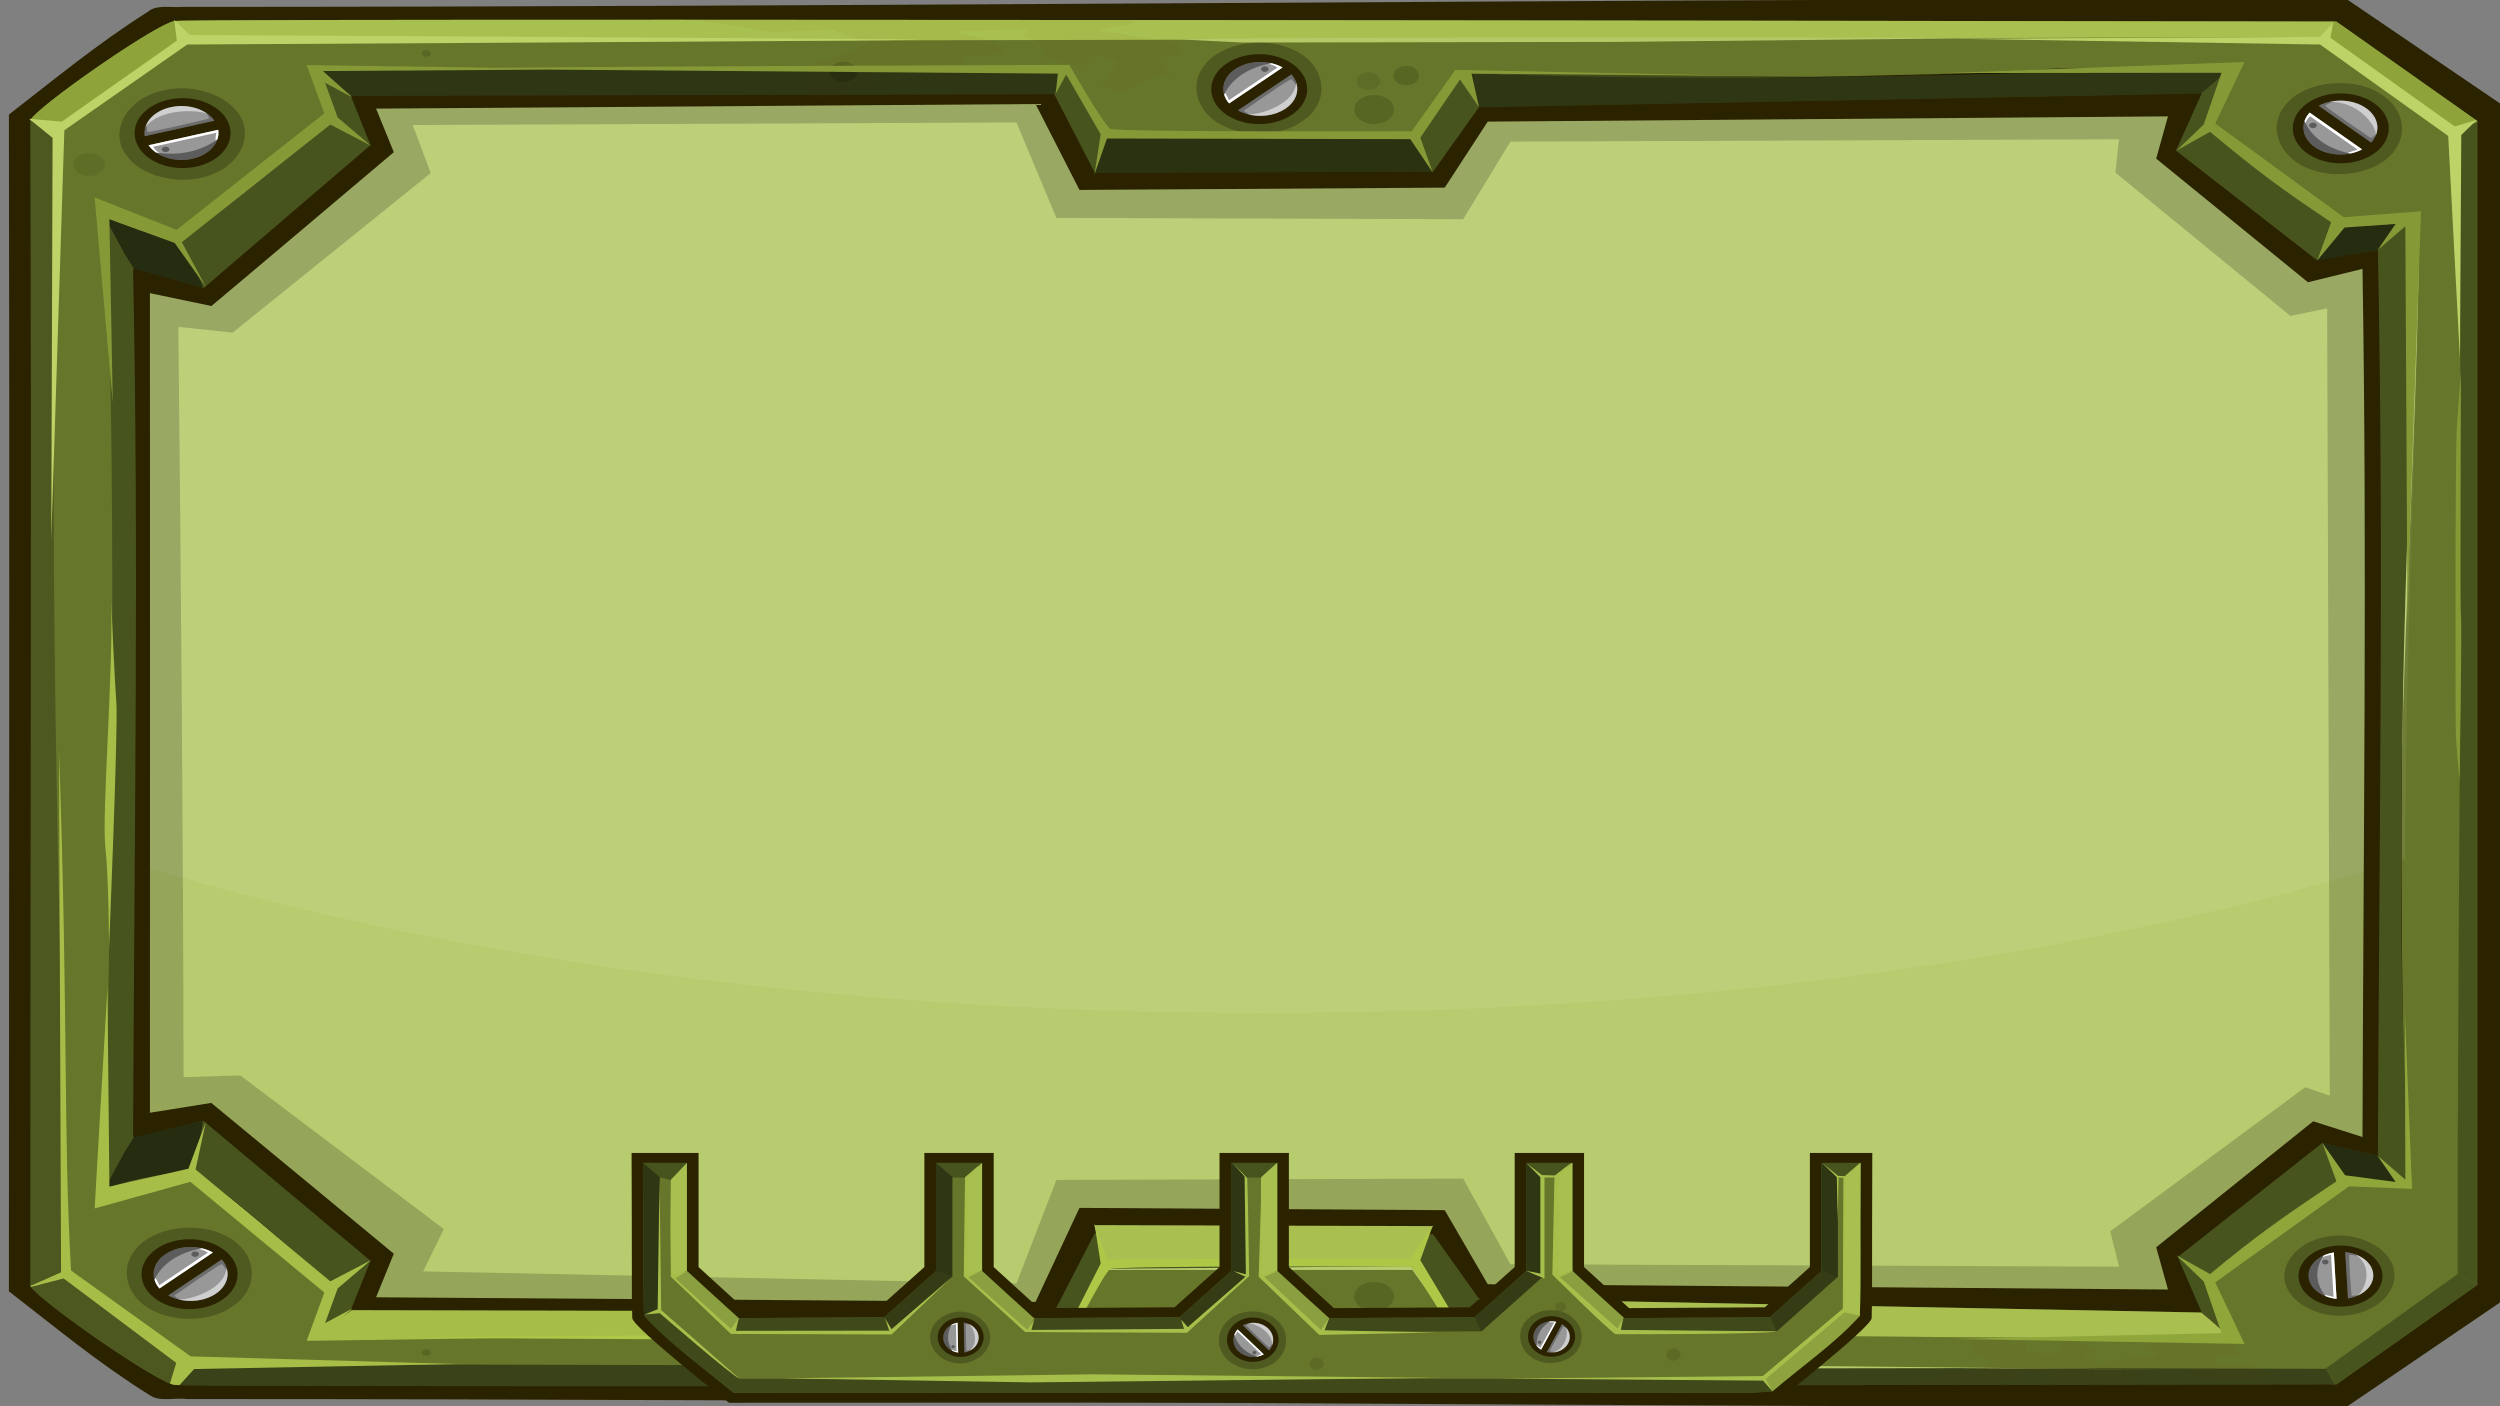 <?xml version="1.0" encoding="UTF-8" standalone="no"?>
<!-- Created with Inkscape (http://www.inkscape.org/) -->

<svg
   xmlns:dc="http://purl.org/dc/elements/1.1/"
   xmlns:cc="http://creativecommons.org/ns#"
   xmlns:rdf="http://www.w3.org/1999/02/22-rdf-syntax-ns#"
   xmlns:svg="http://www.w3.org/2000/svg"
   xmlns="http://www.w3.org/2000/svg"
   xmlns:sodipodi="http://sodipodi.sourceforge.net/DTD/sodipodi-0.dtd"
   xmlns:inkscape="http://www.inkscape.org/namespaces/inkscape"
   width="1920"
   height="1080"
   viewBox="0 0 508 285.75"
   version="1.1"
   id="svg17722"
   inkscape:version="0.92.0 r15299"
   sodipodi:docname="main-menu-screen.svg"
   inkscape:export-filename="C:\Users\Eric\Documents\GitHub\lastdefenders\files\assets\menu\hi\main-menu-screen.png"
   inkscape:export-xdpi="96"
   inkscape:export-ydpi="96">
  <rect x="0" y="0" width="508" height="285.75" fill="#808080" stroke="none"/>
  <defs
     id="defs17716" />
  <sodipodi:namedview
     id="base"
     pagecolor="#ffffff"
     bordercolor="#666666"
     borderopacity="1.0"
     inkscape:pageopacity="0.0"
     inkscape:pageshadow="2"
     inkscape:zoom="0.24748737"
     inkscape:cx="942.36022"
     inkscape:cy="-202.51482"
     inkscape:document-units="mm"
     inkscape:current-layer="layer1"
     showgrid="false"
     inkscape:object-nodes="false"
     inkscape:window-width="1920"
     inkscape:window-height="1017"
     inkscape:window-x="-8"
     inkscape:window-y="-8"
     inkscape:window-maximized="1"
     units="px" />
  <g
     inkscape:label="Layer 1"
     inkscape:groupmode="layer"
     id="layer1"
     transform="translate(178.076,11.212)">
    <g
       id="g17101"
       transform="matrix(0.372,0,0,0.271,2294.451,156.114)">
      <g
         transform="translate(-2537.346,-344.531)"
         id="g17103">
        <path
           inkscape:connector-curvature="0"
           id="path17105"
           d="m -2900.938,-273.781 c -369.632,0.673 -739.241,5.982 -1108.874,6.044 -6.343,0.717 -13.941,-1.954 -18.689,3.706 -27.248,23.617 -51.144,50.718 -75.875,77.031 0.488,294.114 0.03,588.229 0,882.344 25.079,26.602 49.164,54.165 76.938,77.875 5.41,5.275 13.645,1.676 20.31,2.91 393.166,-0.044 786.305,6.133 1179.471,6.028 29.292,-27.354 58.583,-54.708 87.875,-82.062 -1e-4,-297.281 0,-594.562 0,-891.844 -29.292,-27.354 -58.583,-54.708 -87.875,-82.062 -24.427,-0.006 -48.854,0.005 -73.281,0.031 z"
           style="fill:#2b2200;fill-opacity:1;stroke:none" />
        <path
           style="fill:#66762a;fill-opacity:1;stroke:none"
           d="m -3736.906,-258.094 c -147.685,-0.026 -258.315,0.174 -274.25,0.781 -0.01,3e-4 -0.023,-3e-4 -0.031,0 -0.54,0.021 -1.026,0.041 -1.344,0.062 -0.344,0.024 -0.579,0.038 -0.656,0.062 -0.01,-0.002 -0.022,0.002 -0.031,0 -0.216,-0.048 -0.482,-0.014 -0.812,0.062 -0.479,0.111 -1.112,0.395 -1.813,0.75 -0.178,0.087 -0.342,0.146 -0.531,0.25 -14.819,8.117 -69.306,60.374 -75.875,72.438 h -0.062 c -0.122,0.226 -0.257,0.491 -0.344,0.688 h 0.031 c -0.01,0.018 -0.023,0.044 -0.031,0.062 0.725,282.312 0.019,578.615 0,874.219 4.992,11.52 72.525,75.786 79.437,74.25 1.8,0.72 117.765,0.934 276.313,0.906 348.804,-0.061 903.875,-1.344 903.875,-1.344 l 76.937,-74.562 c 0,-290.906 0,-581.812 0,-872.719 l -76.937,-74.562 c 0,0 -555.071,-1.283 -903.875,-1.344 z"
           id="path17107"
           inkscape:connector-curvature="0"
           sodipodi:nodetypes="ccccccccccccccccsccccsc" />
        <path
           style="fill:#b7cc6f;fill-opacity:1;stroke:none"
           d="m -3938.719,-222.062 c 5.579,16.703 11.147,34.532 10.313,36.812 0,5.732 -77.261,92.212 -83.906,92.594 -4.638,0.267 -24.284,-9.451 -39.125,-17.188 16.342,238.521 0.883,482.244 0,728.031 14.841,-7.736 34.487,-17.454 39.125,-17.188 6.645,0.382 83.906,86.862 83.906,92.594 0.834,2.28 -4.734,20.11 -10.313,36.812 l 413.844,-0.156 19.469,-50.938 h 167.656 l 24.875,48 c 138.497,-12.049 280.446,1.047 421.938,2.688 -6.207,-18.276 -13.511,-40.846 -12.562,-43.438 0,-5.732 77.261,-92.212 83.906,-92.594 3.901,-0.224 14.288,14.038 27.646,20.825 -15.993,-231.444 2.632,-494.323 4.167,-713.794 -13.358,6.787 -27.912,13.599 -31.813,13.375 -6.645,-0.382 -83.906,-86.862 -83.906,-92.594 -0.949,-2.592 6.356,-25.161 12.562,-43.438 -141.491,1.641 -283.441,14.736 -421.938,2.688 l -24.875,48 h -167.656 l -19.469,-50.938 z"
           id="path17109"
           inkscape:connector-curvature="0"
           sodipodi:nodetypes="ccccccccccccccsccsccccccc" />
        <path
           inkscape:connector-curvature="0"
           style="opacity:0.07;fill:#ffffff;fill-opacity:1;stroke:none"
           d="m -3938.719,-222.062 c 5.579,16.703 11.147,34.532 10.313,36.812 0,5.732 -77.261,92.212 -83.906,92.594 -4.638,0.267 -24.284,-9.451 -39.125,-17.188 10.818,157.898 7.694,318.109 4.094,479.656 168.307,72.796 387.744,116.844 627.75,116.844 238.423,0 456.509,-43.468 624.375,-115.406 -0.375,-160.886 6.412,-323.591 7.438,-470.25 -13.358,6.787 -27.912,13.599 -31.813,13.375 -6.645,-0.382 -83.906,-86.862 -83.906,-92.594 -0.949,-2.592 6.356,-25.161 12.562,-43.438 -141.491,1.641 -283.441,14.736 -421.938,2.688 l -24.875,48 h -167.656 l -19.469,-50.938 z"
           id="path17111" />
        <path
           style="opacity:0.19;fill:#000000;fill-opacity:1;stroke:none"
           d="m -3295.719,-199.031 -25.406,58 -193.469,5.438 -23.875,-62.969 -369.469,0.875 9.156,36.531 -92.737,114.823 -39.264,-12.355 c -5.738,199.801 -5.353,418.67 -5e-4,625.719 l 39.187,-10.089 92.813,112.558 -9.156,36.531 369.469,0.875 23.875,-69.03 193.469,5.438 25.406,64.061 374.438,-10.312 -5.844,-31.812 73.281,-82.156 39.125,3.062 c 1.002,-221.341 2.08,-442.745 0,-663.969 l -41.982,1.277 -70.424,-80.371 5.844,-31.812 z m -258.281,17.938 21.812,71.562 222.188,1 25.812,-58.188 332.469,-1.781 -1.987,25.04 95.569,107.407 20.087,-5.692 1.429,590.406 -13.442,-6.317 -106.5,108.031 4.844,26.469 -332.469,-1.781 -25.812,-64.248 -222.188,1 -21.812,77.623 -324.094,-9.031 11.281,-31.75 -111.132,-115.195 -31.028,1.289 c -0.202,-187.039 -1.435,-375.608 -2.857,-562.585 l 29.661,4.319 108.214,-119.654 -9.853,-36.036 z"
           id="path17113"
           inkscape:connector-curvature="0"
           sodipodi:nodetypes="cccccccccccccccccccccccccccccccccccccccccccccccccc" />
        <path
           style="fill:#2b2200;fill-opacity:1;stroke:none"
           d="m -3938.719,-222.062 c 5.579,16.703 11.147,34.532 10.313,36.812 0,5.732 -77.261,92.212 -83.906,92.594 -1.782,0.102 -5.79,-1.269 -10.875,-3.438 l -22.5,29.375 c 5.181,213.806 0.999,427.905 0,641.781 l 30,33.661 c 5.085,-2.169 9.093,-3.54 10.875,-3.438 6.645,0.382 76.406,82.576 76.406,88.308 0.834,2.28 -4.734,20.11 -10.313,36.812 l 413.844,-0.156 19.469,-56.998 h 167.656 l 24.344,51.186 c 142.6,-7.356 281.591,4.411 422.469,5.562 -6.207,-18.276 -13.511,-40.846 -12.562,-43.438 0,-5.732 74.417,-80.055 81.062,-80.438 3.901,-0.224 15.046,3.811 28.403,10.597 -7.207,-239.4 -1.503,-499.663 3.409,-727.878 -13.357,6.786 -30.769,11.814 -34.67,11.589 -6.645,-0.382 -78.205,-72.92 -78.205,-78.652 -0.949,-2.592 6.356,-25.161 12.562,-43.438 -140.877,1.151 -279.868,12.918 -422.469,5.562 l -24.344,45.125 h -167.656 l -19.469,-50.938 z m 395.156,27.156 23.969,64.406 199.531,-1.719 23.5,-49.5 371.562,-3.938 -6.438,31.688 82.893,92.683 29.795,-10.027 c 2.604,216.977 0.44,433.984 0,650.969 l -26.938,-11.812 -85.75,94.469 L -2925,694 l -371.562,-3.938 -23.5,-55.561 -199.531,-1.719 -23.969,70.467 -360.25,-3.438 9.688,-32.656 c 0,0 -95.684,-108.68 -99.719,-113.089 l -33.5,7.371 c 0.01,-204.844 0.146,-409.688 0,-614.531 l 33.576,9.636 c 4.035,-4.41 99.643,-115.355 99.643,-115.355 l -9.688,-32.656 z"
           id="path17115"
           inkscape:connector-curvature="0"
           sodipodi:nodetypes="ccccccccccccccccsccscccccccccccccccccccccccccccccccc" />
        <path
           style="fill:#48541e;fill-opacity:1;stroke:none"
           d="m -3589.569,-214.463 11.055,3.629 42.74,2.15 24.562,65.287 184.756,-0.77 25.052,-48.328 394.851,-10.396 -14.112,42.889 77.197,82.36 33.691,-7.97 c 1.979,-5.454 16.093,-17.511 16.105,-22.441 -14.343,2.109 -30.907,3.98 -34.619,5.686 -6.324,-0.333 -75.168,-70.034 -75.168,-75.026 -0.902,-2.256 9.985,-29.747 15.89,-45.658 -140.915,6.313 -281.801,12.78 -425.342,4.648 l -23.826,45.768 -168.158,2.525 -18.548,-44.32 z"
           id="path17117"
           inkscape:connector-curvature="0"
           sodipodi:nodetypes="ccccccccccccccccccc" />
        <path
           sodipodi:nodetypes="cccccccccccc"
           inkscape:connector-curvature="0"
           style="fill:#48541e;fill-opacity:1;stroke:none"
           d="m -3938.726,-222.009 c 5.575,16.693 11.143,34.49 10.309,36.769 0,5.732 -77.272,92.215 -83.917,92.597 -4.646,0.267 -24.338,-9.504 -39.187,-17.246 -1e-4,0.376 0,0.742 0,1.119 l 14.58,37 38.961,14.802 91.133,-107.128 -10.803,-37.039 397.803,-1.235 -5.755,-19.484 z"
           id="path17119" />
        <path
           inkscape:connector-curvature="0"
           style="fill:#8ea43b;fill-opacity:1;stroke:none"
           d="m -4014.017,-257.118 c -0.165,0.039 -0.345,0.1 -0.538,0.168 -0.172,0.06 -0.308,0.118 -0.504,0.202 -0.199,0.086 -0.451,0.192 -0.672,0.302 -0.289,0.142 -0.58,0.289 -0.907,0.47 -0.031,0.018 -0.069,0.048 -0.101,0.067 -15.723,9.006 -71.423,62.562 -75.938,72.981 v 0.168 l 16.611,7.362 67.963,-66.097 -5.846,-15.624 c -0.023,0 -0.044,-0.011 -0.067,0 z"
           id="path17121"
           sodipodi:nodetypes="ccccccccccccc" />
        <path
           style="fill:#a8c04f;fill-opacity:1;stroke:none"
           d="m -3736.909,-258.093 c -158.548,-0.028 -274.468,0.187 -276.268,0.907 -0.201,-0.045 -0.473,0 -0.773,0.067 l 5.859,15.64 1169.571,-3.618 4.504,-11.652 c -2.209,0 -554.786,-1.283 -902.894,-1.344 z m -278.855,1.68 c -0.477,0.239 -1.006,0.528 -1.579,0.874 0.589,-0.355 1.091,-0.629 1.579,-0.874 z"
           id="path17123"
           inkscape:connector-curvature="0"
           sodipodi:nodetypes="ccccccscccc" />
        <path
           style="fill:#8ea43b;fill-opacity:1;stroke:none"
           d="m -2834.016,-256.749 -4.509,11.666 h -0.739 c 0.257,0.175 0.672,0.47 0.672,0.47 l 71.811,70.565 c 0,0 3.646,-3.988 10.72,-7.3 v -0.84 l -76.946,-74.561 c 0,0 -0.871,3.2e-4 -1.008,0 z m -1181.749,0.336 c -0.489,0.245 -0.991,0.518 -1.579,0.874 0.573,-0.346 1.102,-0.634 1.579,-0.874 z"
           id="path17125"
           inkscape:connector-curvature="0"
           sodipodi:nodetypes="cccccccccccc" />
        <path
           style="opacity:0.257;fill:#000000;fill-opacity:1;stroke:none"
           d="m -4092.656,-182.75 c 0.725,282.186 0.019,578.371 0,873.844 8.275,-1.94 9.145,-6.11 13.112,-6.29 1.388,-0.372 5.844,-1.562 5.844,-1.562 -1.901,-288.427 -11.457,-570.211 -2.366,-858.638 z"
           id="path17127"
           inkscape:connector-curvature="0"
           sodipodi:nodetypes="cccccc" />
        <path
           style="fill:#48541e;fill-opacity:1;stroke:none"
           d="m -4015.75,-256.406 c -0.477,0.24 -1.02,0.529 -1.594,0.875 0.589,-0.356 1.105,-0.63 1.594,-0.875 z m 1259.688,75.062 c -7.073,3.312 -10.719,7.281 -10.719,7.281 3.829,281.705 -0.21,565.089 0,856.469 0,0 3.646,3.969 10.719,7.281 0,-290.344 0,-580.688 0,-871.031 z M -4017.344,763.875 c 0.589,0.356 1.105,0.63 1.594,0.875 -0.477,-0.24 -1.02,-0.529 -1.594,-0.875 z"
           id="path17129"
           inkscape:connector-curvature="0"
           sodipodi:nodetypes="ccccccccccc" />
        <path
           sodipodi:nodetypes="cscscc"
           style="fill:#b5c967;fill-opacity:1;stroke:none"
           d="m -3464.145,-243.29 c 51.101,-2.398 406.078,-1.304 424.51,-1.304 18.433,0 116.456,-1.211 116.456,-1.211 0,0 -294.745,4.302 -301.657,4.302 -6.912,0 -205.469,0.486 -205.469,0.486 z"
           id="path17131"
           inkscape:connector-curvature="0" />
        <path
           inkscape:connector-curvature="0"
           style="opacity:0.044;fill:#803300;fill-opacity:1;stroke:none"
           d="m -3730.391,-258.093 c 11.264,2.337 22.949,4.67 22.949,4.67 l 21.135,4.603 31.484,-1.915 8.837,4.603 12.668,5.376 -17.271,9.61 -19.22,8.434 0.403,12.298 0.773,10.349 16.498,4.637 5.007,-11.928 13.44,-2.688 1.915,-9.979 23.017,-1.915 17.305,11.122 10.349,-8.064 -3.058,-12.264 12.668,0.37 11.895,-3.831 -7.291,-7.695 -21.874,-6.888 40.321,-1.949 -1.915,5.376 8.803,4.637 3.864,12.668 19.186,4.973 7.291,-9.576 12.668,6.519 -8.434,16.498 9.207,6.552 16.901,-10.752 c 0,0 8.059,-1.925 9.979,-3.461 1.92,-1.536 -6.149,-11.525 -6.149,-11.525 l 14.616,-3.831 -3.864,-7.695 -43.379,-9.61 18.817,-4.603 c 0,0 0.488,-1.222 1.109,-2.923 -84.067,-0.099 -167.257,-0.186 -240.651,-0.201 z"
           id="path17133" />
        <circle
           r="6.061"
           cy="1590.773"
           cx="24.749"
           transform="matrix(1.075,0,0,1.075,-3388.318,-1922.194)"
           style="opacity:0.087;fill:#000000;fill-opacity:1;stroke:none"
           id="path17135" />
        <circle
           r="2.273"
           cy="1577.894"
           cx="68.943"
           transform="matrix(1.075,0,0,1.075,-3950.511,-1929.106)"
           style="opacity:0.13;fill:#000000;fill-opacity:1;stroke:none"
           id="path17137" />
        <path
           sodipodi:nodetypes="ccccccc"
           inkscape:connector-curvature="0"
           id="path17139"
           d="m -2984.357,-221.999 c -104.592,12.751 -217.135,2.822 -325.938,3.562 l 7.777,22.42 1.129,3.518 394.531,-10.406 c 9.016,-10.062 15.024,-18.148 15.531,-18.719 -30.907,-0.069 -61.954,-0.209 -93.031,-0.375 z"
           style="opacity:0.354;fill:#000000;fill-opacity:1;stroke:none" />
        <path
           sodipodi:nodetypes="ccccccc"
           id="path17141"
           d="m -3938.154,-222.009 21.112,20.873 383.611,-1.196 5.543,-18.211 -161.233,-1.389 -249.033,-0.076 z"
           style="opacity:0.354;fill:#000000;fill-opacity:1;stroke:none"
           inkscape:connector-curvature="0" />
        <path
           inkscape:connector-curvature="0"
           id="path17143"
           d="m -3506.076,-171.812 -5.312,27.938 0.188,0.469 184.75,-0.75 -12.531,-26.812 h -109.156 l -56.75,0.844 -0.344,-0.844 h -0.156 l -0.344,-0.844 z"
           style="opacity:0.407;fill:#000000;fill-opacity:1;stroke:none" />
        <path
           style="fill:#48541e;fill-opacity:1;stroke:none"
           d="m -4051.438,-109.844 c 6.828,241.427 2.006,485.374 -3e-4,728.031 5.234,-2.728 11.066,-5.675 16.625,-8.375 v -0.031 c 0.442,-1.088 0.688,-1.719 0.688,-1.719 l -2.406,-30.406 c 0.635,-212.56 3.204,-442.123 -3e-4,-646.969 l 2.406,-30.406 c 0,0 -0.245,-0.631 -0.688,-1.719 v -0.031 c -5.559,-2.7 -11.391,-5.647 -16.625,-8.375 z"
           id="path17145"
           inkscape:connector-curvature="0"
           sodipodi:nodetypes="cccccccccccc" />
        <path
           sodipodi:nodetypes="cccccccc"
           id="path17147"
           d="m -4051.514,-109.89 c -2e-4,0.377 0,0.742 0,1.119 l 10.415,26.429 c 1.846,4.084 3.398,7.406 5.084,11.073 l 37.725,14.107 c -0.614,-5.499 -10.801,-26.27 -12.624,-36.137 -0.607,0.379 -1.101,0.638 -1.412,0.656 -4.646,0.267 -24.338,-9.504 -39.187,-17.246 z"
           style="opacity:0.473;fill:#000000;fill-opacity:1;stroke:none"
           inkscape:connector-curvature="0" />
        <path
           style="fill:#48541e;fill-opacity:1;stroke:none"
           d="m -2787.812,-112.594 -22.531,27.031 c 3.381,226.471 0.601,452.985 0,679.469 l 17.859,23.369 c -11.516,-239.589 -1.251,-497.933 4.672,-729.869 z"
           id="path17149"
           inkscape:connector-curvature="0"
           sodipodi:nodetypes="ccccc" />
        <path
           inkscape:connector-curvature="0"
           id="path17151"
           d="m -2793.67,-107.812 -6.812,0.719 c -5.051,0.701 -10.095,1.381 -14.5,2.031 -1.052,0.161 -5.034,-1.475 -5.982,-1.317 -3.829,0.638 -6.758,1.276 -8.063,1.875 -0.147,-0.01 -0.347,-0.072 -0.562,-0.156 -0.632,0.178 -1.183,0.326 -1.563,0.5 -0.128,-0.01 -0.29,-0.062 -0.469,-0.125 -1.438,3.308 -8.513,18.924 -11.938,26.781 l 0.031,0.031 33.763,-8.152 c 1.948,-5.369 15.656,-17.119 16.094,-22.188 z"
           style="opacity:0.473;fill:#000000;fill-opacity:1;stroke:none"
           sodipodi:nodetypes="ccccccccccccc" />
        <ellipse
           ry="8.081"
           rx="13.076"
           cy="1594.814"
           cx="5057.777"
           transform="matrix(0.535,0,0,0.903,-6047.052,-1656.329)"
           id="path17153"
           style="opacity:0.139;fill:#000000;fill-opacity:1;stroke:none" />
        <circle
           r="10.102"
           cy="1617.037"
           cx="4959.849"
           id="path17155"
           style="opacity:0.139;fill:#000000;fill-opacity:1;stroke:none"
           transform="matrix(1.075,0,0,1.075,-8690.469,-1929.106)" />
        <circle
           r="7.071"
           cy="1590.773"
           cx="4690.138"
           id="path17157"
           style="opacity:0.139;fill:#000000;fill-opacity:1;stroke:none"
           transform="matrix(1.075,0,0,1.075,-8690.469,-1929.106)" />
        <path
           sodipodi:nodetypes="ccccccccccccccccccc"
           inkscape:connector-curvature="0"
           id="path17159"
           d="m -3589.569,722.816 11.055,-3.629 42.74,-2.15 24.562,-65.287 184.756,0.77 25.052,48.328 394.851,10.396 -13.102,-41.626 78.982,-85.574 30.896,9.921 c 1.979,5.454 16.093,17.511 16.105,22.441 -14.343,-2.109 -30.907,-3.98 -34.619,-5.686 -6.324,0.333 -75.168,70.034 -75.168,75.026 -0.902,2.256 9.985,29.747 15.89,45.658 l -425.342,-4.648 -25.342,-50.314 -166.643,2.02 -18.548,44.32 z"
           style="fill:#48541e;fill-opacity:1;stroke:none" />
        <path
           id="path17161"
           d="m -3938.726,730.362 c 5.575,-16.693 11.143,-34.49 10.309,-36.769 0,-5.732 -69.772,-87.929 -76.417,-88.311 -4.646,-0.267 -31.838,5.218 -46.687,12.96 -1e-4,-0.376 0,-0.742 0,-1.119 l 14.58,-37 38.885,-12.536 91.209,104.863 -10.803,37.039 397.803,1.235 -5.755,19.484 z"
           style="fill:#48541e;fill-opacity:1;stroke:none"
           inkscape:connector-curvature="0"
           sodipodi:nodetypes="cccccccccccc" />
        <path
           id="path17163"
           d="m -4014.017,765.471 c -0.165,-0.039 -0.345,-0.1 -0.538,-0.168 -0.172,-0.06 -0.308,-0.118 -0.504,-0.202 -0.199,-0.086 -0.451,-0.192 -0.672,-0.302 -0.289,-0.142 -0.58,-0.289 -0.907,-0.47 -0.031,-0.018 -0.069,-0.048 -0.101,-0.067 -15.723,-9.006 -71.423,-62.562 -75.938,-72.981 0,-0.056 0,-0.112 0,-0.168 14.796,-3.469 17.995,-6.327 17.995,-6.327 l 66.578,65.061 -5.846,15.624 c -0.023,0 -0.044,0.011 -0.067,0 z"
           style="fill:#4c581f;fill-opacity:1;stroke:none"
           inkscape:connector-curvature="0"
           sodipodi:nodetypes="ccccccccccccc" />
        <path
           sodipodi:nodetypes="ccccccscccc"
           inkscape:connector-curvature="0"
           id="path17165"
           d="m -3736.909,766.445 c -158.548,0.028 -274.468,-0.187 -276.268,-0.907 -0.201,0.045 -0.473,0 -0.773,-0.067 l 5.859,-15.64 1169.571,3.618 4.504,11.652 c -2.209,0 -554.786,1.283 -902.894,1.344 z m -278.855,-1.68 c -0.477,-0.239 -1.006,-0.528 -1.579,-0.874 0.589,0.355 1.091,0.629 1.579,0.874 z"
           style="opacity:0.438;fill:#000000;fill-opacity:1;stroke:none" />
        <path
           sodipodi:nodetypes="cccccccccccc"
           inkscape:connector-curvature="0"
           id="path17167"
           d="m -2834.016,765.101 -4.509,-11.666 h -0.739 c 0.257,-0.175 0.672,-0.47 0.672,-0.47 l 71.811,-70.565 c 0,0 3.646,3.988 10.72,7.3 v 0.84 l -76.946,74.561 c 0,0 -0.871,-3.2e-4 -1.008,0 z m -1181.749,-0.336 c -0.489,-0.245 -0.991,-0.518 -1.579,-0.874 0.573,0.346 1.102,0.634 1.579,0.874 z"
           style="fill:#48541e;fill-opacity:1;stroke:none" />
        <path
           inkscape:connector-curvature="0"
           id="path17169"
           d="m -3464.145,751.642 c 51.101,2.398 406.078,1.304 424.51,1.304 18.433,0 116.456,1.211 116.456,1.211 0,0 -294.745,-4.302 -301.657,-4.302 -6.912,0 -205.469,-0.486 -205.469,-0.486 z"
           style="fill:#b5c967;fill-opacity:1;stroke:none"
           sodipodi:nodetypes="cscscc" />
        <circle
           r="6.061"
           cy="1590.773"
           cx="24.749"
           id="path17171"
           style="opacity:0.087;fill:#000000;fill-opacity:1;stroke:none"
           transform="matrix(1.075,0,0,-1.075,-3388.318,2430.547)" />
        <circle
           r="2.273"
           cy="1577.894"
           cx="68.943"
           id="path17173"
           style="opacity:0.13;fill:#000000;fill-opacity:1;stroke:none"
           transform="matrix(1.075,0,0,-1.075,-3950.511,2437.459)" />
        <path
           inkscape:connector-curvature="0"
           style="opacity:0.473;fill:#000000;fill-opacity:1;stroke:none"
           d="m -4051.514,618.242 c -2e-4,-0.377 0,-0.742 0,-1.119 l 10.415,-26.429 c 1.846,-4.084 3.398,-7.406 5.084,-11.073 l 37.649,-11.841 c -0.614,5.499 -3.225,28.29 -5.048,38.158 -0.607,-0.379 -1.101,-0.638 -1.412,-0.656 -4.646,-0.267 -31.838,5.218 -46.687,12.96 z"
           id="path17175"
           sodipodi:nodetypes="cccccccc" />
        <path
           inkscape:connector-curvature="0"
           style="fill:#a6be47;fill-opacity:1;stroke:none"
           d="m -3938.154,730.362 21.112,-20.873 383.611,1.196 5.543,18.211 -161.233,1.389 -249.033,0.076 z"
           id="path17177"
           sodipodi:nodetypes="ccccccc" />
        <path
           style="fill:#a6be47;fill-opacity:1;stroke:none"
           d="m -4048.531,176.375 c 1.361,51.792 -5.134,160.119 -3.177,185.557 2.02,26.264 2.021,76.255 2.021,76.255 0,0 5.041,-166.671 4.031,-183.844 -0.94,-15.977 -2.627,-69.975 -2.875,-77.969 z M -4077,289.312 l 1.125,391.781 -16.781,10.25 c 0.087,0.197 0.222,0.462 0.344,0.688 l 17.812,-6.344 61.531,63.312 -3.406,15.469 c 0.437,0.24 0.848,0.428 1.219,0.594 0.438,0.195 0.794,0.329 1.125,0.406 0.04,0.011 0.117,-0.011 0.156,0 0.113,0.02 0.245,0.052 0.344,0.062 0.134,0.011 0.239,0.024 0.344,0 0.06,0.023 0.305,0.04 0.656,0.062 0.308,0.025 0.732,0.038 1.344,0.062 0.013,5.4e-4 0.017,-5.4e-4 0.031,0 l 7.969,-12.062 144.062,-3.719 -145.969,-5.75 -65.344,-64.406 c -4.259,-104.941 -1.463,-186.705 -6.562,-390.406 z m 26.455,178.174 -6.987,165.701 52.281,-19.964 73.188,83.027 -9.656,36.219 162.594,-3.156 -153.719,-1.312 16.125,-19.844 -14.937,11.031 6.875,-26.031 18.156,-21.156 -22.188,15.875 -73.594,-83.902 5.625,-35.719 -9.531,35.156 -43.156,13.464 z"
           id="path17179"
           inkscape:connector-curvature="0"
           sodipodi:nodetypes="csccccccccccccccccccccccccccccccccccccccccc" />
        <path
           sodipodi:nodetypes="cccccccccccccccccccccccccccccccccccccccccccccccccccccccc"
           inkscape:connector-curvature="0"
           id="path17181"
           d="m -3069.794,765.572 15.356,-4.906 9.24,-4.872 16.297,-1.075 8.669,-6.519 -11.391,-7.09 c -0.179,-3.797 -0.358,-7.594 -0.538,-11.391 -0.37,-2.352 -0.739,-4.704 -1.109,-7.056 -9.957,-1.994 -19.914,-3.987 -29.871,-5.981 0,-3.08 0,-6.16 0,-9.24 7.426,-0.538 14.852,-1.075 22.277,-1.613 1.994,2.711 3.987,5.421 5.981,8.132 2.89,0.37 5.779,0.739 8.669,1.109 4.536,0.179 9.072,0.358 13.608,0.538 -1.087,-1.994 -2.173,-3.987 -3.259,-5.981 3.248,-0.179 6.496,-0.358 9.744,-0.538 2.901,5.253 5.802,10.506 8.703,15.759 -5.611,0.538 -11.223,1.075 -16.834,1.613 1.266,2.901 2.531,5.802 3.797,8.703 2.531,-0.907 5.062,-1.814 7.594,-2.722 0.19,3.08 0.381,6.16 0.571,9.24 5.421,0.179 10.842,0.358 16.263,0.538 1.815,-3.987 3.629,-7.975 5.443,-11.962 5.611,2.901 11.223,5.802 16.834,8.703 -2.531,1.803 -5.063,3.606 -7.594,5.41 l 7.594,4.906 33.131,-5.981 c -2.352,-4.167 -4.704,-8.333 -7.056,-12.5 -4.525,-0.717 -9.05,-1.434 -13.575,-2.15 1.994,-2.901 3.987,-5.802 5.981,-8.703 6.519,1.814 13.037,3.629 19.556,5.443 5.063,0.179 10.125,0.358 15.188,0.538 0.179,-3.987 0.358,-7.975 0.538,-11.962 4.894,-0.179 9.789,-0.358 14.684,-0.538 -1.277,3.808 -2.554,7.616 -3.83,11.424 2.901,2.531 5.802,5.063 8.703,7.594 1.445,3.438 2.89,6.877 4.335,10.316 -4.346,0.538 -8.691,1.075 -13.037,1.613 l 1.109,5.443 21.169,2.184 9.24,7.594 -16.834,1.613 -27.15,-1.075 v -7.056 l -20.093,0.538 -19.556,4.368 10.853,3.226 -2.89,4.133 c -13.775,0.03 -16.715,0.031 -33.735,0.067 l -13.34,-3.091 2.184,-5.981 -16.834,-1.613 -0.538,6.485 -11.962,2.722 c 0,0 0.156,0.775 0.302,1.546 -15.403,0.031 -35.85,0.069 -52.586,0.101 z"
           style="opacity:0.044;fill:#803300;fill-opacity:1;stroke:none" />
        <path
           style="fill:#a9c051;fill-opacity:1;stroke:none"
           d="m -2984.357,730.352 -325.938,-3.562 7.777,-22.42 1.129,-3.518 394.531,10.406 c 9.016,10.062 15.024,18.148 15.531,18.719 -30.907,0.069 -61.954,0.209 -93.031,0.375 z"
           id="path17183"
           inkscape:connector-curvature="0"
           sodipodi:nodetypes="ccccccc" />
        <path
           style="fill:#a9c051;fill-opacity:1;stroke:none"
           d="m -3506.076,674.103 -5.312,-27.938 0.188,-0.469 184.75,0.75 -12.531,26.812 h -109.156 l -56.75,-0.844 -0.344,0.844 h -0.156 l -0.344,0.844 z"
           id="path17185"
           inkscape:connector-curvature="0"
           sodipodi:nodetypes="ccccccccccc" />
        <path
           style="opacity:0.473;fill:#000000;fill-opacity:1;stroke:none"
           d="m -2793.67,616.164 -6.812,-0.719 c -5.051,-0.701 -10.095,-1.381 -14.5,-2.031 -1.052,-0.161 -2.177,-0.311 -3.125,-0.469 -3.829,-0.638 -6.758,-1.276 -8.063,-1.875 -0.147,0.01 -0.347,0.072 -0.562,0.156 -0.632,-0.178 -1.183,-0.326 -1.563,-0.5 -0.128,0.01 -0.29,0.062 -0.469,0.125 -1.438,-3.308 -8.513,-18.924 -11.938,-26.781 l 0.031,-0.031 30.906,9.937 c 1.948,5.369 15.656,17.119 16.094,22.188 z"
           id="path17187"
           inkscape:connector-curvature="0" />
        <ellipse
           ry="8.081"
           rx="13.076"
           cy="1594.814"
           cx="5057.777"
           style="opacity:0.139;fill:#000000;fill-opacity:1;stroke:none"
           id="path17189"
           transform="matrix(0.535,0,0,-0.903,-6047.052,2164.682)" />
        <circle
           r="10.102"
           cy="1617.037"
           cx="4959.849"
           transform="matrix(1.075,0,0,-1.075,-8690.469,2437.459)"
           style="opacity:0.139;fill:#000000;fill-opacity:1;stroke:none"
           id="path17191" />
        <path
           sodipodi:nodetypes="ccccccccccccccccccc"
           inkscape:connector-curvature="0"
           id="path17193"
           d="m -3877.702,729.802 c 11.982,1.247 352.584,2.806 352.584,2.806 0,0 18.691,-50.892 22.322,-53.979 4.035,-2.646 164.706,-1.839 164.706,-1.839 l 23.81,52.078 159.834,-0.511 -150.994,-2.296 4.097,-25.12 -10.374,20.755 -21.683,-49.712 6.847,-26.19 -12.317,25.095 -165.709,0.472 -6.847,-27.126 3.424,30.244 -18.83,50.959 -5.706,-14.342 1.141,14.966 z"
           style="fill:#adc847;fill-opacity:1;stroke:none" />
        <circle
           r="7.071"
           cy="1590.773"
           cx="4690.138"
           transform="matrix(1.075,0,0,-1.075,-8690.469,2437.459)"
           style="opacity:0.139;fill:#000000;fill-opacity:1;stroke:none"
           id="path17195" />
        <path
           sodipodi:nodetypes="ccccccccccccccccc"
           inkscape:connector-curvature="0"
           id="path17197"
           d="m -3042.965,731.049 159.767,3.741 -15.977,-46.145 73.032,-72.041 34.447,1.943 -3.926,-133.269 0.291,126.337 -15.337,-18.16 10.006,19.885 -27.561,-4.995 -12.409,-24.171 7.643,28.687 c -27.225,24.785 -45.206,42.217 -69.038,69.546 l -18.259,-14.031 14.835,19.643 9.7,38.662 z"
           style="fill:#8fa63b;fill-opacity:1;stroke:none" />
        <g
           id="g17199"
           transform="matrix(0.516,0.497,-0.497,0.516,-4233.066,-3222.61)">
          <path
             style="opacity:0.239;fill:#000000;fill-opacity:1;stroke:none"
             d="m 4357.969,1657.188 c -29.154,-0.552 -53.392,30.276 -45.969,58.5 5.533,26.124 35.265,43.849 60.812,35.219 24.456,-7.287 40.317,-36 31.562,-60.469 -6.259,-19.403 -25.771,-34.076 -46.406,-33.25 z"
             id="path17201"
             inkscape:connector-curvature="0" />
          <circle
             r="31.071"
             cy="1709.862"
             cx="4366.786"
             transform="matrix(1.178,0,0,1.178,-784.748,-310.061)"
             id="path17203"
             style="fill:#2b2200;fill-opacity:1;stroke:none" />
          <path
             id="path17205"
             d="m 4358.562,1675.562 c -13.883,0 -25.398,10.043 -27.75,23.25 h 55.531 c -2.352,-13.207 -13.898,-23.25 -27.781,-23.25 z m -27.75,33.188 c 2.345,13.215 13.861,23.25 27.75,23.25 13.889,0 25.436,-10.035 27.781,-23.25 z"
             style="fill:#989898;fill-opacity:1;stroke:none"
             inkscape:connector-curvature="0" />
          <path
             sodipodi:nodetypes="ccccccccc"
             inkscape:connector-curvature="0"
             id="path17207"
             d="m 4330.812,1708.75 c 0.577,3.25 1.696,6.301 3.281,9.062 0.809,0.439 1.606,0.862 2.406,1.25 -2.616,-3.35 -2.759,-7.759 -2.759,-7.759 h 50.353 c 0,0 -1.983,4.071 -3.094,7.795 0.644,-0.315 1.23,-0.655 1.812,-0.969 1.692,-2.848 2.931,-5.992 3.531,-9.375 z"
             style="fill:#ffffff;fill-opacity:1;stroke:none" />
          <path
             id="path17209"
             d="m 4336.312,1686.469 c -2.749,3.539 -4.682,7.75 -5.5,12.344 h 55.531 c -0.577,-3.24 -1.699,-6.305 -3.281,-9.062 0.219,2.672 0.156,5.812 0.156,5.812 0,0 -48.402,0.906 -48.938,-0.344 -0.402,-0.938 1.203,-6.18 2.031,-8.75 z"
             style="opacity:0.288;fill:#000000;fill-opacity:1;stroke:none"
             inkscape:connector-curvature="0" />
          <path
             id="path17211"
             d="m 4358.562,1675.562 c -10.607,0 -19.844,5.843 -24.656,14.5 16.162,-15.689 42.47,-6.655 49.531,0.375 -4.761,-8.858 -14.119,-14.875 -24.875,-14.875 z"
             style="opacity:0.535;fill:#ffffff;fill-opacity:1;stroke:none"
             inkscape:connector-curvature="0" />
          <path
             id="path17213"
             d="m 4334.094,1717.812 c 4.857,8.484 13.987,14.188 24.469,14.188 10.366,0 19.439,-5.576 24.344,-13.906 -9.533,5.155 -27.729,11.146 -48.812,-0.281 z"
             style="opacity:0.394;fill:#000000;fill-opacity:1;stroke:none"
             inkscape:connector-curvature="0" />
          <circle
             r="2.857"
             cy="1716.648"
             cx="4341.964"
             id="path17215"
             style="opacity:0.394;fill:#000000;fill-opacity:1;stroke:none" />
        </g>
        <g
           transform="matrix(-0.526,0.486,-0.486,-0.526,-300.18,-1428.315)"
           id="g17217">
          <path
             inkscape:connector-curvature="0"
             id="path17219"
             d="m 4357.969,1657.188 c -29.154,-0.552 -53.392,30.276 -45.969,58.5 5.533,26.124 35.265,43.849 60.812,35.219 24.456,-7.287 40.317,-36 31.562,-60.469 -6.259,-19.403 -25.771,-34.076 -46.406,-33.25 z"
             style="opacity:0.239;fill:#000000;fill-opacity:1;stroke:none" />
          <circle
             r="31.071"
             cy="1709.862"
             cx="4366.786"
             style="fill:#2b2200;fill-opacity:1;stroke:none"
             id="path17221"
             transform="matrix(1.178,0,0,1.178,-784.748,-310.061)" />
          <path
             inkscape:connector-curvature="0"
             style="fill:#989898;fill-opacity:1;stroke:none"
             d="m 4358.562,1675.562 c -13.883,0 -25.398,10.043 -27.75,23.25 h 55.531 c -2.352,-13.207 -13.898,-23.25 -27.781,-23.25 z m -27.75,33.188 c 2.345,13.215 13.861,23.25 27.75,23.25 13.889,0 25.436,-10.035 27.781,-23.25 z"
             id="path17223" />
          <path
             style="fill:#ffffff;fill-opacity:1;stroke:none"
             d="m 4330.812,1708.75 c 0.577,3.25 1.696,6.301 3.281,9.062 0.809,0.439 1.606,0.862 2.406,1.25 -2.616,-3.35 -2.759,-7.759 -2.759,-7.759 h 50.353 c 0,0 -1.983,4.071 -3.094,7.795 0.644,-0.315 1.23,-0.655 1.812,-0.969 1.692,-2.848 2.931,-5.992 3.531,-9.375 z"
             id="path17225"
             inkscape:connector-curvature="0"
             sodipodi:nodetypes="ccccccccc" />
          <path
             inkscape:connector-curvature="0"
             style="opacity:0.288;fill:#000000;fill-opacity:1;stroke:none"
             d="m 4336.312,1686.469 c -2.749,3.539 -4.682,7.75 -5.5,12.344 h 55.531 c -0.577,-3.24 -1.699,-6.305 -3.281,-9.062 0.219,2.672 0.156,5.812 0.156,5.812 0,0 -48.402,0.906 -48.938,-0.344 -0.402,-0.938 1.203,-6.18 2.031,-8.75 z"
             id="path17227" />
          <path
             inkscape:connector-curvature="0"
             style="opacity:0.535;fill:#ffffff;fill-opacity:1;stroke:none"
             d="m 4358.562,1675.562 c -10.607,0 -19.844,5.843 -24.656,14.5 16.162,-15.689 42.47,-6.655 49.531,0.375 -4.761,-8.858 -14.119,-14.875 -24.875,-14.875 z"
             id="path17229" />
          <path
             inkscape:connector-curvature="0"
             style="opacity:0.394;fill:#000000;fill-opacity:1;stroke:none"
             d="m 4334.094,1717.812 c 4.857,8.484 13.987,14.188 24.469,14.188 10.366,0 19.439,-5.576 24.344,-13.906 -9.533,5.155 -27.729,11.146 -48.812,-0.281 z"
             id="path17231" />
          <circle
             r="2.857"
             cy="1716.648"
             cx="4341.964"
             style="opacity:0.394;fill:#000000;fill-opacity:1;stroke:none"
             id="path17233" />
        </g>
        <g
           id="g17235"
           transform="matrix(0.685,-0.209,0.209,0.685,-7351.812,-429.349)">
          <path
             style="opacity:0.239;fill:#000000;fill-opacity:1;stroke:none"
             d="m 4357.969,1657.188 c -29.154,-0.552 -53.392,30.276 -45.969,58.5 5.533,26.124 35.265,43.849 60.812,35.219 24.456,-7.287 40.317,-36 31.562,-60.469 -6.259,-19.403 -25.771,-34.076 -46.406,-33.25 z"
             id="path17237"
             inkscape:connector-curvature="0" />
          <circle
             r="31.071"
             cy="1709.862"
             cx="4366.786"
             transform="matrix(1.178,0,0,1.178,-784.748,-310.061)"
             id="path17239"
             style="fill:#2b2200;fill-opacity:1;stroke:none" />
          <path
             id="path17241"
             d="m 4358.562,1675.562 c -13.883,0 -25.398,10.043 -27.75,23.25 h 55.531 c -2.352,-13.207 -13.898,-23.25 -27.781,-23.25 z m -27.75,33.188 c 2.345,13.215 13.861,23.25 27.75,23.25 13.889,0 25.436,-10.035 27.781,-23.25 z"
             style="fill:#989898;fill-opacity:1;stroke:none"
             inkscape:connector-curvature="0" />
          <path
             sodipodi:nodetypes="ccccccccc"
             inkscape:connector-curvature="0"
             id="path17243"
             d="m 4330.812,1708.75 c 0.577,3.25 1.696,6.301 3.281,9.062 0.809,0.439 1.606,0.862 2.406,1.25 -2.616,-3.35 -2.759,-7.759 -2.759,-7.759 h 50.353 c 0,0 -1.983,4.071 -3.094,7.795 0.644,-0.315 1.23,-0.655 1.812,-0.969 1.692,-2.848 2.931,-5.992 3.531,-9.375 z"
             style="fill:#ffffff;fill-opacity:1;stroke:none" />
          <path
             id="path17245"
             d="m 4336.312,1686.469 c -2.749,3.539 -4.682,7.75 -5.5,12.344 h 55.531 c -0.577,-3.24 -1.699,-6.305 -3.281,-9.062 0.219,2.672 0.156,5.812 0.156,5.812 0,0 -48.402,0.906 -48.938,-0.344 -0.402,-0.938 1.203,-6.18 2.031,-8.75 z"
             style="opacity:0.288;fill:#000000;fill-opacity:1;stroke:none"
             inkscape:connector-curvature="0" />
          <path
             id="path17247"
             d="m 4358.562,1675.562 c -10.607,0 -19.844,5.843 -24.656,14.5 16.162,-15.689 42.47,-6.655 49.531,0.375 -4.761,-8.858 -14.119,-14.875 -24.875,-14.875 z"
             style="opacity:0.535;fill:#ffffff;fill-opacity:1;stroke:none"
             inkscape:connector-curvature="0" />
          <path
             id="path17249"
             d="m 4334.094,1717.812 c 4.857,8.484 13.987,14.188 24.469,14.188 10.366,0 19.439,-5.576 24.344,-13.906 -9.533,5.155 -27.729,11.146 -48.812,-0.281 z"
             style="opacity:0.394;fill:#000000;fill-opacity:1;stroke:none"
             inkscape:connector-curvature="0" />
          <circle
             r="2.857"
             cy="1716.648"
             cx="4341.964"
             id="path17251"
             style="opacity:0.394;fill:#000000;fill-opacity:1;stroke:none" />
        </g>
        <path
           style="fill:#859a37;fill-opacity:1;stroke:none"
           d="m -2883.188,-226.438 -162.812,8.296 150.249,-0.202 -9.688,38.688 -14.844,19.625 18.25,-14.031 c 23.832,27.33 38.949,42.992 66.174,67.777 l -7.625,28.687 14.932,-24.693 27.894,-2.709 -10,19.906 15.312,-18.156 1.161,294.545 c 1.919,-100.337 4.867,-203.666 7.402,-305.795 l -42.232,4.464 -70.174,-70.246 z m -641.938,2.188 c 0,0 -224.401,1.04 -315.312,2.094 h -0.281 l -101,-1.969 9.656,36.219 -80.688,87.312 -44.781,-24.25 9.895,153.987 -1.832,-137.674 35.656,17.781 17.107,33.105 -13.201,-33.698 81.094,-88.188 22.188,15.875 -18.156,-21.156 -6.875,-26.031 14.937,11.031 -16.125,-19.844 123.125,-1.062 278.313,3 -1.125,14.969 5.687,-14.344 18.844,44.906 -3.438,30.25 6.875,-27.125 165.688,0.469 12.312,25.094 -6.844,-26.188 21.687,-43.656 10.375,20.75 -4.094,-25.125 154.03,1.759 -162.874,-4.541 -23.813,46 c 0,0 -160.653,0.802 -164.687,-1.844 -3.631,-3.087 -22.344,-47.906 -22.344,-47.906 z"
           id="path17253"
           inkscape:connector-curvature="0"
           sodipodi:nodetypes="ccccccccccccccccccccccccccccccccccccccccccccccccccccc" />
        <g
           id="g17255"
           transform="matrix(-0.526,0.486,-0.486,-0.526,-884.466,-539.744)">
          <path
             style="opacity:0.239;fill:#000000;fill-opacity:1;stroke:none"
             d="m 4357.969,1657.188 c -29.154,-0.552 -53.392,30.276 -45.969,58.5 5.533,26.124 35.265,43.849 60.812,35.219 24.456,-7.287 40.317,-36 31.562,-60.469 -6.259,-19.403 -25.771,-34.076 -46.406,-33.25 z"
             id="path17257"
             inkscape:connector-curvature="0" />
          <circle
             r="31.071"
             cy="1709.862"
             cx="4366.786"
             transform="matrix(1.178,0,0,1.178,-784.748,-310.061)"
             id="path17259"
             style="fill:#2b2200;fill-opacity:1;stroke:none" />
          <path
             id="path17261"
             d="m 4358.562,1675.562 c -13.883,0 -25.398,10.043 -27.75,23.25 h 55.531 c -2.352,-13.207 -13.898,-23.25 -27.781,-23.25 z m -27.75,33.188 c 2.345,13.215 13.861,23.25 27.75,23.25 13.889,0 25.436,-10.035 27.781,-23.25 z"
             style="fill:#989898;fill-opacity:1;stroke:none"
             inkscape:connector-curvature="0" />
          <path
             sodipodi:nodetypes="ccccccccc"
             inkscape:connector-curvature="0"
             id="path17263"
             d="m 4330.812,1708.75 c 0.577,3.25 1.696,6.301 3.281,9.062 0.809,0.439 1.606,0.862 2.406,1.25 -2.616,-3.35 -2.759,-7.759 -2.759,-7.759 h 50.353 c 0,0 -1.983,4.071 -3.094,7.795 0.644,-0.315 1.23,-0.655 1.812,-0.969 1.692,-2.848 2.931,-5.992 3.531,-9.375 z"
             style="fill:#ffffff;fill-opacity:1;stroke:none" />
          <path
             id="path17265"
             d="m 4336.312,1686.469 c -2.749,3.539 -4.682,7.75 -5.5,12.344 h 55.531 c -0.577,-3.24 -1.699,-6.305 -3.281,-9.062 0.219,2.672 0.156,5.812 0.156,5.812 0,0 -48.402,0.906 -48.938,-0.344 -0.402,-0.938 1.203,-6.18 2.031,-8.75 z"
             style="opacity:0.288;fill:#000000;fill-opacity:1;stroke:none"
             inkscape:connector-curvature="0" />
          <path
             id="path17267"
             d="m 4358.562,1675.562 c -10.607,0 -19.844,5.843 -24.656,14.5 16.162,-15.689 42.47,-6.655 49.531,0.375 -4.761,-8.858 -14.119,-14.875 -24.875,-14.875 z"
             style="opacity:0.535;fill:#ffffff;fill-opacity:1;stroke:none"
             inkscape:connector-curvature="0" />
          <path
             id="path17269"
             d="m 4334.094,1717.812 c 4.857,8.484 13.987,14.188 24.469,14.188 10.366,0 19.439,-5.576 24.344,-13.906 -9.533,5.155 -27.729,11.146 -48.812,-0.281 z"
             style="opacity:0.394;fill:#000000;fill-opacity:1;stroke:none"
             inkscape:connector-curvature="0" />
          <circle
             r="2.857"
             cy="1716.648"
             cx="4341.964"
             id="path17271"
             style="opacity:0.394;fill:#000000;fill-opacity:1;stroke:none" />
        </g>
        <g
           transform="matrix(-0.438,0.405,-0.405,-0.438,-816.484,-302.918)"
           id="g17273">
          <path
             inkscape:connector-curvature="0"
             id="path17275"
             d="m 4357.969,1657.188 c -29.154,-0.552 -53.392,30.276 -45.969,58.5 5.533,26.124 35.265,43.849 60.812,35.219 24.456,-7.287 40.317,-36 31.562,-60.469 -6.259,-19.403 -25.771,-34.076 -46.406,-33.25 z"
             style="opacity:0.239;fill:#000000;fill-opacity:1;stroke:none" />
          <circle
             r="31.071"
             cy="1709.862"
             cx="4366.786"
             style="fill:#2b2200;fill-opacity:1;stroke:none"
             id="path17277"
             transform="matrix(1.178,0,0,1.178,-784.748,-310.061)" />
          <path
             inkscape:connector-curvature="0"
             style="fill:#989898;fill-opacity:1;stroke:none"
             d="m 4358.562,1675.562 c -13.883,0 -25.398,10.043 -27.75,23.25 h 55.531 c -2.352,-13.207 -13.898,-23.25 -27.781,-23.25 z m -27.75,33.188 c 2.345,13.215 13.861,23.25 27.75,23.25 13.889,0 25.436,-10.035 27.781,-23.25 z"
             id="path17279" />
          <path
             style="fill:#ffffff;fill-opacity:1;stroke:none"
             d="m 4330.812,1708.75 c 0.577,3.25 1.696,6.301 3.281,9.062 0.809,0.439 1.606,0.862 2.406,1.25 -2.616,-3.35 -2.759,-7.759 -2.759,-7.759 h 50.353 c 0,0 -1.983,4.071 -3.094,7.795 0.644,-0.315 1.23,-0.655 1.812,-0.969 1.692,-2.848 2.931,-5.992 3.531,-9.375 z"
             id="path17281"
             inkscape:connector-curvature="0"
             sodipodi:nodetypes="ccccccccc" />
          <path
             inkscape:connector-curvature="0"
             style="opacity:0.288;fill:#000000;fill-opacity:1;stroke:none"
             d="m 4336.312,1686.469 c -2.749,3.539 -4.682,7.75 -5.5,12.344 h 55.531 c -0.577,-3.24 -1.699,-6.305 -3.281,-9.062 0.219,2.672 0.156,5.812 0.156,5.812 0,0 -48.402,0.906 -48.938,-0.344 -0.402,-0.938 1.203,-6.18 2.031,-8.75 z"
             id="path17283" />
          <path
             inkscape:connector-curvature="0"
             style="opacity:0.535;fill:#ffffff;fill-opacity:1;stroke:none"
             d="m 4358.562,1675.562 c -10.607,0 -19.844,5.843 -24.656,14.5 16.162,-15.689 42.47,-6.655 49.531,0.375 -4.761,-8.858 -14.119,-14.875 -24.875,-14.875 z"
             id="path17285" />
          <path
             inkscape:connector-curvature="0"
             style="opacity:0.394;fill:#000000;fill-opacity:1;stroke:none"
             d="m 4334.094,1717.812 c 4.857,8.484 13.987,14.188 24.469,14.188 10.366,0 19.439,-5.576 24.344,-13.906 -9.533,5.155 -27.729,11.146 -48.812,-0.281 z"
             id="path17287" />
          <circle
             r="2.857"
             cy="1716.648"
             cx="4341.964"
             style="opacity:0.394;fill:#000000;fill-opacity:1;stroke:none"
             id="path17289" />
        </g>
        <g
           id="g17291"
           transform="matrix(0.027,0.626,-0.626,0.027,-1881.655,-2091.026)"
           inkscape:transform-center-x="15.714286"
           inkscape:transform-center-y="11.428571">
          <path
             style="opacity:0.239;fill:#000000;fill-opacity:1;stroke:none"
             d="m 4357.969,1657.188 c -29.154,-0.552 -53.392,30.276 -45.969,58.5 5.533,26.124 35.265,43.849 60.812,35.219 24.456,-7.287 40.317,-36 31.562,-60.469 -6.259,-19.403 -25.771,-34.076 -46.406,-33.25 z"
             id="path17293"
             inkscape:connector-curvature="0" />
          <circle
             r="31.071"
             cy="1709.862"
             cx="4366.786"
             transform="matrix(1.178,0,0,1.178,-784.748,-310.061)"
             id="path17295"
             style="fill:#2b2200;fill-opacity:1;stroke:none" />
          <path
             id="path17297"
             d="m 4358.562,1675.562 c -13.883,0 -25.398,10.043 -27.75,23.25 h 55.531 c -2.352,-13.207 -13.898,-23.25 -27.781,-23.25 z m -27.75,33.188 c 2.345,13.215 13.861,23.25 27.75,23.25 13.889,0 25.436,-10.035 27.781,-23.25 z"
             style="fill:#989898;fill-opacity:1;stroke:none"
             inkscape:connector-curvature="0" />
          <path
             sodipodi:nodetypes="ccccccccc"
             inkscape:connector-curvature="0"
             id="path17299"
             d="m 4330.812,1708.75 c 0.577,3.25 1.696,6.301 3.281,9.062 0.809,0.439 1.606,0.862 2.406,1.25 -2.616,-3.35 -2.759,-7.759 -2.759,-7.759 h 50.353 c 0,0 -1.983,4.071 -3.094,7.795 0.644,-0.315 1.23,-0.655 1.812,-0.969 1.692,-2.848 2.931,-5.992 3.531,-9.375 z"
             style="fill:#ffffff;fill-opacity:1;stroke:none" />
          <path
             id="path17301"
             d="m 4336.312,1686.469 c -2.749,3.539 -4.682,7.75 -5.5,12.344 h 55.531 c -0.577,-3.24 -1.699,-6.305 -3.281,-9.062 0.219,2.672 0.156,5.812 0.156,5.812 0,0 -48.402,0.906 -48.938,-0.344 -0.402,-0.938 1.203,-6.18 2.031,-8.75 z"
             style="opacity:0.288;fill:#000000;fill-opacity:1;stroke:none"
             inkscape:connector-curvature="0" />
          <path
             id="path17303"
             d="m 4358.562,1675.562 c -10.607,0 -19.844,5.843 -24.656,14.5 16.162,-15.689 42.47,-6.655 49.531,0.375 -4.761,-8.858 -14.119,-14.875 -24.875,-14.875 z"
             style="opacity:0.535;fill:#ffffff;fill-opacity:1;stroke:none"
             inkscape:connector-curvature="0" />
          <path
             id="path17305"
             d="m 4334.094,1717.812 c 4.857,8.484 13.987,14.188 24.469,14.188 10.366,0 19.439,-5.576 24.344,-13.906 -9.533,5.155 -27.729,11.146 -48.812,-0.281 z"
             style="opacity:0.394;fill:#000000;fill-opacity:1;stroke:none"
             inkscape:connector-curvature="0" />
          <circle
             r="2.857"
             cy="1716.648"
             cx="4341.964"
             id="path17307"
             style="opacity:0.394;fill:#000000;fill-opacity:1;stroke:none" />
        </g>
        <path
           style="fill:#859a37;fill-opacity:1;stroke:none"
           d="m -2767.143,45.934 c -1.157,21.445 -0.714,215 -0.714,226.429 0,11.429 2.143,40 2.143,40 0,0 1.429,-117.143 0.714,-124.286 -0.714,-7.143 0,-181.862 0,-181.862 z"
           id="path17309"
           inkscape:connector-curvature="0"
           sodipodi:nodetypes="sscscs" />
      </g>
      <circle
         r="8.571"
         cy="-494.066"
         cx="-6597.857"
         id="path17311"
         style="opacity:0.07;fill:#000000;fill-opacity:1;stroke:none" />
      <path
         inkscape:connector-curvature="0"
         id="path17313"
         d="m -6618.571,-212.638 0.714,-301.429 -12.857,-14.286 17.857,2.143 62.857,-60.714 -1.429,-15.714 8.572,11.429 c 0,0 400.714,2.857 397.857,3.571 -2.857,0.714 -399.286,3.571 -399.286,3.571 l -67.143,64.286 z"
         style="fill:#bdd368;fill-opacity:1;stroke:none" />
      <path
         sodipodi:nodetypes="ccccccccccc"
         inkscape:connector-curvature="0"
         id="path17315"
         d="m -5578.572,-588.352 199.286,-1.429 7.143,-10.714 -1.429,11.429 67.857,66.429 12.143,-5 -8.572,11.429 -0.714,167.857 -6.429,-167.143 -70,-68.571 z"
         style="fill:#bdd368;fill-opacity:1;stroke:none" />
    </g>
    <g
       id="g6819"
       transform="matrix(0,-0.203,-0.236,0,316.187,1335.801)">
      <g
         id="g6821">
        <path
           id="path6823"
           d="m 5481.438,482.25 c -48.395,0.149 -96.903,0.237 -145.562,0.219 l -19.906,0.344 c -9.96,1.383 -84.594,83.281 -84.594,83.281 0.526,290.797 0.024,595.869 0,900.562 0,0 74.634,81.898 84.594,83.281 l 19.906,0.344 c 48.66,-0.018 97.167,0.101 145.562,0.25 v -57.875 l -0.219,0.219 h -114 l -41.094,-38.75 0.812,-116.938 40.281,-38.75 h 114 l 0.219,0.219 v -60.125 l -0.219,0.219 h -114 l -41.094,-38.781 0.812,-116.906 40.281,-38.75 h 114 l 0.219,0.219 V 984.375 l -0.219,0.219 h -114 l -41.094,-38.781 0.812,-116.906 40.281,-38.75 h 114 l 0.219,0.219 v -60.156 l -0.219,0.219 h -114 L 5326.125,691.656 5326.938,574.75 5367.219,536 h 114 l 0.219,0.219 z"
           style="fill:#2b2200;fill-opacity:1;stroke:none"
           inkscape:connector-curvature="0" />
        <path
           sodipodi:nodetypes="cccccccccccccccccccccccccccccccccc"
           inkscape:connector-curvature="0"
           id="path6825"
           d="m 5445.156,492.344 c -42.238,0.421 -84.487,-0.463 -126.719,0.625 -28.214,21.945 -50.577,50.253 -75.688,75.344 l -1.355,17.906 c 0.481,292.167 0.032,584.333 -0.02,876.5 25.284,26.268 48.601,54.648 77.312,77.125 50.901,0.777 101.835,0.374 152.75,0.687 0,-12.552 0,-25.104 0,-37.656 -36.042,0 -72.083,0 -108.125,0 -15.876,-14.702 -31.469,-29.662 -47.188,-44.531 0.258,-41.792 0.555,-83.583 0.812,-125.375 15.428,-14.822 30.87,-29.628 46.219,-44.531 36.094,0 72.188,0 108.281,0 0,-13.229 0,-26.458 0,-39.688 -36.042,0 -72.083,0 -108.125,0 -15.881,-14.707 -31.453,-29.699 -47.188,-44.562 0.258,-41.781 0.555,-83.562 0.812,-125.344 15.428,-14.822 30.87,-29.628 46.219,-44.531 36.094,0 72.188,0 108.281,0 0,-13.24 0,-26.479 0,-39.719 -36.042,0 -72.083,0 -108.125,0 -15.881,-14.707 -31.453,-29.699 -47.188,-44.562 0.258,-41.781 0.555,-83.562 0.812,-125.344 15.428,-14.821 30.87,-29.628 46.219,-44.531 36.094,0 72.188,0 108.281,0 0,-13.24 0,-26.479 0,-39.719 -36.042,0 -72.083,0 -108.125,0 -15.881,-14.707 -31.453,-29.699 -47.188,-44.562 0.258,-41.781 0.555,-83.562 0.812,-125.344 15.428,-14.821 30.87,-29.628 46.219,-44.531 36.094,0 72.188,0 108.281,0 0,-11.25 0,-22.5 0,-33.75 -8.76,0.031 -17.521,0.062 -26.281,0.094 z"
           style="fill:#66762a;fill-opacity:1;stroke:none" />
        <path
           sodipodi:nodetypes="cccccccccccccccccccccccccccccccccccccccccccccccccccccccccccccccc"
           inkscape:connector-curvature="0"
           id="path6827"
           d="m 5471.438,492.25 c -8.76,0.031 -17.521,0.062 -26.281,0.094 -42.238,0.421 -84.487,-0.463 -126.719,0.625 -28.214,21.945 -50.577,50.253 -75.688,75.344 l -1.344,17.906 c 0.481,292.167 0.021,584.333 -0.031,876.5 25.284,26.268 48.601,54.648 77.312,77.125 50.901,0.777 101.835,0.374 152.75,0.687 v -37.656 h -108.125 c -15.876,-14.702 -31.469,-29.662 -47.188,-44.531 0.258,-41.792 0.555,-83.583 0.812,-125.375 15.428,-14.822 30.87,-29.628 46.219,-44.531 h 108.281 V 1248.75 h -108.125 c -15.881,-14.707 -31.453,-29.699 -47.188,-44.562 0.258,-41.781 0.555,-83.563 0.812,-125.344 15.428,-14.822 30.87,-29.628 46.219,-44.531 h 108.281 v -39.719 h -108.125 c -15.881,-14.707 -31.453,-29.699 -47.188,-44.562 0.258,-41.781 0.555,-83.562 0.812,-125.344 15.428,-14.821 30.87,-29.628 46.219,-44.531 h 108.281 v -39.719 h -108.125 c -15.881,-14.707 -31.453,-29.699 -47.188,-44.562 0.258,-41.781 0.555,-83.562 0.812,-125.344 15.428,-14.821 30.87,-29.628 46.219,-44.531 h 108.281 z m -14.25,13.938 0.062,5.688 -99.781,0.125 -54.531,52.562 -0.812,137.219 55.719,52.656 99.094,0.062 0.188,11.625 -99.656,0.031 -54.531,52.562 -0.812,137.219 55.719,52.656 99.094,0.062 0.188,11.625 -99.656,0.031 -54.531,52.562 -0.812,137.219 55.719,52.656 99.094,0.062 0.188,11.594 -99.656,0.031 -54.531,52.562 -0.812,137.281 55.719,52.594 h 96.625 l 2.812,9.469 -133.562,-0.5 -68.344,-68.594 0.125,-881.312 68,-69 z"
           style="opacity:0.699;fill:#2f3613;fill-opacity:1;stroke:none" />
        <path
           id="path6829"
           d="m 5471.438,492.688 -14.438,13.5 h 0.188 l 0.062,5.688 h -0.062 l 14.25,13.969 z m 0,248.25 -14.5,13.625 0.188,11.562 h -0.156 l 14.469,13.844 z m 0,253.969 -14.5,13.813 0.188,11.469 h 0.031 l 14.219,14.125 h 0.062 v -39.406 z m 0,253.906 -14.594,14 h 0.094 l 0.188,11.312 14.312,14.312 v -39.625 z m 0,254.188 -16.969,13.875 2.812,9.469 v 0.031 l 14.125,14.156 c 0.01,10e-5 0.021,0 0.031,0 v -37.531 z"
           style="color:#000000;display:inline;overflow:visible;visibility:visible;fill:#48541e;fill-opacity:1;fill-rule:nonzero;stroke:none;stroke-width:7;marker:none;enable-background:accumulate"
           inkscape:connector-curvature="0" />
        <path
           id="path6831"
           d="m 5471.438,492.25 c -8.76,0.031 -17.521,0.062 -26.281,0.094 -42.238,0.421 -84.487,-0.463 -126.719,0.625 -0.094,0.073 -0.188,0.146 -0.281,0.219 l 5.125,13.969 0.219,-0.219 133.5,-0.75 14.438,-13.5 v -0.438 z m -108.156,248.156 -4.625,14.031 98.281,0.062 v 0.062 l 14.5,-13.625 v -0.5 h -108.125 c -0.011,-0.01 -0.02,-0.021 -0.031,-0.031 z m -0.031,254.156 -4.906,14.031 98.594,0.062 v 0.063 l 14.5,-13.813 v -0.312 h -108.125 c -0.016,-0.015 -0.046,-0.016 -0.062,-0.031 z m 0.125,254.188 -5.125,14 98.594,0.062 14.594,-14 v -0.062 z m -0.125,254.094 -5.469,13.969 0.063,0.062 h 96.625 l 16.969,-13.875 v -0.125 h -108.125 c -0.016,-0.015 -0.046,-0.016 -0.062,-0.031 z"
           style="color:#000000;display:inline;overflow:visible;visibility:visible;fill:#a8c04f;fill-opacity:1;fill-rule:nonzero;stroke:none;stroke-width:7;marker:none;enable-background:accumulate"
           inkscape:connector-curvature="0" />
        <path
           id="path6833"
           d="m 5457.188,511.875 -99.719,0.125 -0.5,0.469 6.844,13.531 h 107.625 v -0.156 z m -0.219,254.25 -99.5,0.031 -0.344,0.312 6.094,13.688 h 108.219 v -0.188 l -14.469,-13.844 z m 0.156,254.062 v 0.094 l -99.656,0.031 -0.219,0.219 5.938,13.781 h 108.188 l -14.219,-14.125 h -0.031 z m 0,253.938 v 0.281 l -99.656,0.031 -0.125,0.125 6.031,13.875 h 108.062 l -14.312,-14.312 z m -133.938,251.188 -4.344,14.531 c 50.839,0.773 101.71,0.375 152.562,0.687 l -14.125,-14.156 v -0.031 l -133.562,-0.5 -0.531,-0.531 z"
           style="color:#000000;display:inline;overflow:visible;visibility:visible;fill:#2f3613;fill-opacity:1;fill-rule:nonzero;stroke:none;stroke-width:7;marker:none;enable-background:accumulate"
           inkscape:connector-curvature="0" />
        <path
           sodipodi:nodetypes="ccccccccccccccccccccccccccc"
           inkscape:connector-curvature="0"
           id="path6835"
           d="m 5356.969,512.469 -54.031,52.094 v 0.125 l 14.438,5.438 c 15.284,-14.683 30.575,-29.361 45.781,-44.125 h 0.656 z m 0.156,254 -54.188,52.25 v 0.594 l 14.25,5.156 c 15.348,-14.745 30.699,-29.487 45.969,-44.312 h 0.063 z m 0.125,254.062 -54.312,52.344 v 0.094 l 14.188,5.687 c 15.364,-14.76 30.746,-29.503 46.031,-44.344 h 0.031 z m 0.094,254.031 -54.063,52.094 13.969,6 c 15.322,-14.719 30.663,-29.419 45.906,-44.219 h 0.219 z"
           style="color:#000000;display:inline;overflow:visible;visibility:visible;opacity:0.637;fill:#2f3613;fill-opacity:1;fill-rule:nonzero;stroke:none;stroke-width:7;marker:none;enable-background:accumulate" />
        <path
           id="path6837"
           d="m 5316.531,696.281 -14.187,5.688 55.5,52.469 h 8.5 l -0.969,-14 h -2.062 c -15.74,-14.577 -31.189,-29.422 -46.781,-44.156 z m -0.406,253.531 -13.812,6.281 55.531,52.5 h 0.5 l 4.906,-14.031 c -15.864,-14.692 -31.407,-29.683 -47.125,-44.531 5e-4,-0.073 -5e-4,-0.146 0,-0.219 z m 0,253.688 -13.969,6.594 55.688,52.656 h 0.406 l 5.125,-14 h -0.062 c -15.881,-14.707 -31.453,-29.699 -47.188,-44.562 0,-0.229 0,-0.458 0,-0.688 z m 0,254.406 -13.875,6.5 55.531,52.406 5.469,-13.969 c -15.859,-14.688 -31.422,-29.647 -47.125,-44.5 9e-4,-0.146 -9e-4,-0.291 0,-0.438 z"
           style="color:#000000;display:inline;overflow:visible;visibility:visible;opacity:0.717;fill:#a8c04f;fill-opacity:1;fill-rule:nonzero;stroke:none;stroke-width:7;marker:none;enable-background:accumulate"
           inkscape:connector-curvature="0" />
        <path
           inkscape:connector-curvature="0"
           id="path6839"
           d="M 5302.857,564.148 C 5299.643,574.505 5300,700.219 5300,703.076 c 0,2.857 59.643,54.643 59.643,54.643 l 97.143,-1.786 v 8.571 h -101.071 l 7.857,16.071 -2.857,-12.5 h 96.429 l 14.286,12.143 -12.143,-13.571 -0.357,-11.071 12.857,-14.286 -15,10.357 -96.428,0.714 2.5,-12.143 -5.714,11.071 -51.429,-49.643 10.357,-5 -11.786,2.143 z"
           style="color:#000000;display:inline;overflow:visible;visibility:visible;fill:#a6bf4b;fill-opacity:1;fill-rule:nonzero;stroke:none;stroke-width:7;marker:none;enable-background:accumulate" />
        <path
           id="path6841"
           d="m 5318.156,493.188 c -28.047,21.887 -50.323,50.048 -75.312,75.031 l 12.75,7.625 67.687,-68.688 z"
           style="color:#000000;display:inline;overflow:visible;visibility:visible;opacity:0.765;fill:#a6bf4b;fill-opacity:1;fill-rule:nonzero;stroke:none;stroke-width:7;marker:none;enable-background:accumulate"
           inkscape:connector-curvature="0" />
        <path
           sodipodi:nodetypes="cccccccccccccccccccc"
           inkscape:connector-curvature="0"
           id="path6843"
           d="m 5243.449,568.752 10.102,7.576 2.056,228.894 2.489,-228.641 67.428,-68.943 130.941,-0.505 0.379,4.167 -42.931,0.758 43.31,0.758 14.395,12.879 -13.132,-14.016 -0.253,-5.682 13.637,-13.637 -16.163,12.879 -131.194,0.253 -5.935,-12.501 3.283,13.258 -66.796,67.933 -11.112,-5.556 z"
           style="color:#000000;display:inline;overflow:visible;visibility:visible;fill:#a6bf4b;fill-opacity:1;fill-rule:nonzero;stroke:none;stroke-width:7;marker:none;enable-background:accumulate" />
        <path
           inkscape:connector-curvature="0"
           id="path6845"
           d="m 5301.786,856.648 -2.5,101.786 58.214,52.143 96.786,-2.5 -93.928,-0.714 2.857,-13.214 -5.714,11.786 -53.214,-48.929 11.786,-7.143 -12.143,3.929 z"
           style="color:#000000;display:inline;overflow:visible;visibility:visible;fill:#a6bf4b;fill-opacity:1;fill-rule:nonzero;stroke:none;stroke-width:7;marker:none;enable-background:accumulate" />
        <path
           inkscape:connector-curvature="0"
           id="path6847"
           d="m 5456.429,1020.219 -98.214,-1.429 -56.786,53.571 0.714,139.286 55.714,52.857 99.286,-1.071 11.786,-11.786 -14.643,8.929 -93.928,0.357 2.857,-11.071 -6.071,10.714 -52.857,-50.714 10.357,-6.071 -10.357,2.5 1.071,-131.429 9.286,2.5 -7.5,-5.714 50.357,-49.643 5.714,10.357 -3.214,-10.714 97.857,1.071 12.5,9.643 z"
           style="color:#000000;display:inline;overflow:visible;visibility:visible;fill:#a6bf4b;fill-opacity:1;fill-rule:nonzero;stroke:none;stroke-width:7;marker:none;enable-background:accumulate" />
        <path
           inkscape:connector-curvature="0"
           id="path6849"
           d="m 5256.329,855.382 -4.546,351.533 4.041,214.152 4.041,-267.185 z"
           style="color:#000000;display:inline;overflow:visible;visibility:visible;fill:#a6bf4b;fill-opacity:1;fill-rule:nonzero;stroke:none;stroke-width:7;marker:none;enable-background:accumulate" />
        <path
           sodipodi:nodetypes="ccccccccccccccc"
           inkscape:connector-curvature="0"
           id="path6851"
           d="m 5357.533,1274.469 -57.768,52.149 0.505,138.391 57.074,51.518 94.954,1.01 -92.477,-1.961 3.036,-12.322 -6.964,9.643 -50.536,-47.857 10.714,-6.786 -12.678,2.5 0.178,-132.054 12.589,3.75 -11.161,-5.714 z"
           style="color:#000000;display:inline;overflow:visible;visibility:visible;fill:#a6bf4b;fill-opacity:1;fill-rule:nonzero;stroke:none;stroke-width:7;marker:none;enable-background:accumulate" />
        <path
           sodipodi:nodetypes="ccccccc"
           inkscape:connector-curvature="0"
           id="path6853"
           d="m 5255.536,1457.541 c 0.536,4.286 65.536,68.75 65.536,68.75 l -1.429,13.214 5.357,-11.428 131.25,-1.607 -132.143,-1.429 z"
           style="color:#000000;display:inline;overflow:visible;visibility:visible;fill:#a6bf4b;fill-opacity:1;fill-rule:nonzero;stroke:none;stroke-width:7;marker:none;enable-background:accumulate" />
        <circle
           r="6.071"
           cy="653.434"
           cx="5279.643"
           id="path6855"
           style="color:#000000;display:inline;overflow:visible;visibility:visible;opacity:0.102;fill:#000000;fill-opacity:1;fill-rule:nonzero;stroke:none;stroke-width:7;marker:none;enable-background:accumulate" />
        <circle
           r="4.643"
           cy="750.576"
           cx="5327.5"
           id="path6857"
           style="color:#000000;display:inline;overflow:visible;visibility:visible;opacity:0.102;fill:#000000;fill-opacity:1;fill-rule:nonzero;stroke:none;stroke-width:7;marker:none;enable-background:accumulate" />
        <circle
           r="6.071"
           cy="960.576"
           cx="5270.357"
           id="path6859"
           style="color:#000000;display:inline;overflow:visible;visibility:visible;opacity:0.102;fill:#000000;fill-opacity:1;fill-rule:nonzero;stroke:none;stroke-width:7;marker:none;enable-background:accumulate" />
      </g>
      <g
         id="g6861"
         transform="matrix(0.542,-0.503,0.503,0.542,1244.737,3219.713)">
        <g
           transform="matrix(0.526,0.506,-0.506,0.526,4382.445,-1309.867)"
           id="g6863">
          <path
             inkscape:connector-curvature="0"
             id="path6865"
             d="m 4357.969,1657.188 c -29.154,-0.552 -53.392,30.276 -45.969,58.5 5.533,26.124 35.265,43.849 60.812,35.219 24.456,-7.287 40.317,-36 31.562,-60.469 -6.259,-19.403 -25.771,-34.076 -46.406,-33.25 z"
             style="opacity:0.239;fill:#000000;fill-opacity:1;stroke:none" />
          <circle
             r="31.071"
             cy="1709.862"
             cx="4366.786"
             style="fill:#2b2200;fill-opacity:1;stroke:none"
             id="path6867"
             transform="matrix(1.178,0,0,1.178,-784.748,-310.061)" />
          <path
             inkscape:connector-curvature="0"
             style="fill:#989898;fill-opacity:1;stroke:none"
             d="m 4358.562,1675.562 c -13.883,0 -25.398,10.043 -27.75,23.25 h 55.531 c -2.352,-13.207 -13.898,-23.25 -27.781,-23.25 z m -27.75,33.188 c 2.345,13.215 13.861,23.25 27.75,23.25 13.889,0 25.436,-10.035 27.781,-23.25 z"
             id="path6869" />
          <path
             style="fill:#ffffff;fill-opacity:1;stroke:none"
             d="m 4330.812,1708.75 c 0.577,3.25 1.696,6.301 3.281,9.062 0.809,0.439 1.606,0.862 2.406,1.25 -2.616,-3.35 -2.759,-7.759 -2.759,-7.759 h 50.353 c 0,0 -1.983,4.071 -3.094,7.795 0.644,-0.315 1.23,-0.655 1.812,-0.969 1.692,-2.848 2.931,-5.992 3.531,-9.375 z"
             id="path6871"
             inkscape:connector-curvature="0"
             sodipodi:nodetypes="ccccccccc" />
          <path
             inkscape:connector-curvature="0"
             style="opacity:0.288;fill:#000000;fill-opacity:1;stroke:none"
             d="m 4336.312,1686.469 c -2.749,3.539 -4.682,7.75 -5.5,12.344 h 55.531 c -0.577,-3.24 -1.699,-6.305 -3.281,-9.062 0.219,2.672 0.156,5.812 0.156,5.812 0,0 -48.402,0.906 -48.938,-0.344 -0.402,-0.938 1.203,-6.18 2.031,-8.75 z"
             id="path6873" />
          <path
             inkscape:connector-curvature="0"
             style="opacity:0.535;fill:#ffffff;fill-opacity:1;stroke:none"
             d="m 4358.562,1675.562 c -10.607,0 -19.844,5.843 -24.656,14.5 16.162,-15.689 42.47,-6.655 49.531,0.375 -4.761,-8.858 -14.119,-14.875 -24.875,-14.875 z"
             id="path6875" />
          <path
             inkscape:connector-curvature="0"
             style="opacity:0.394;fill:#000000;fill-opacity:1;stroke:none"
             d="m 4334.094,1717.812 c 4.857,8.484 13.987,14.188 24.469,14.188 10.366,0 19.439,-5.576 24.344,-13.906 -9.533,5.155 -27.729,11.146 -48.812,-0.281 z"
             id="path6877" />
          <circle
             r="2.857"
             cy="1716.648"
             cx="4341.964"
             style="opacity:0.394;fill:#000000;fill-opacity:1;stroke:none"
             id="path6879" />
        </g>
      </g>
      <g
         transform="matrix(0.83,-0.028,0.028,0.83,419.421,-309.191)"
         id="g6881">
        <g
           id="g6883"
           transform="matrix(0.526,0.506,-0.506,0.526,4382.445,-1309.867)">
          <path
             style="opacity:0.239;fill:#000000;fill-opacity:1;stroke:none"
             d="m 4357.969,1657.188 c -29.154,-0.552 -53.392,30.276 -45.969,58.5 5.533,26.124 35.265,43.849 60.812,35.219 24.456,-7.287 40.317,-36 31.562,-60.469 -6.259,-19.403 -25.771,-34.076 -46.406,-33.25 z"
             id="path6885"
             inkscape:connector-curvature="0" />
          <circle
             r="31.071"
             cy="1709.862"
             cx="4366.786"
             transform="matrix(1.178,0,0,1.178,-784.748,-310.061)"
             id="path6887"
             style="fill:#2b2200;fill-opacity:1;stroke:none" />
          <path
             id="path6889"
             d="m 4358.562,1675.562 c -13.883,0 -25.398,10.043 -27.75,23.25 h 55.531 c -2.352,-13.207 -13.898,-23.25 -27.781,-23.25 z m -27.75,33.188 c 2.345,13.215 13.861,23.25 27.75,23.25 13.889,0 25.436,-10.035 27.781,-23.25 z"
             style="fill:#989898;fill-opacity:1;stroke:none"
             inkscape:connector-curvature="0" />
          <path
             sodipodi:nodetypes="ccccccccc"
             inkscape:connector-curvature="0"
             id="path6891"
             d="m 4330.812,1708.75 c 0.577,3.25 1.696,6.301 3.281,9.062 0.809,0.439 1.606,0.862 2.406,1.25 -2.616,-3.35 -2.759,-7.759 -2.759,-7.759 h 50.353 c 0,0 -1.983,4.071 -3.094,7.795 0.644,-0.315 1.23,-0.655 1.812,-0.969 1.692,-2.848 2.931,-5.992 3.531,-9.375 z"
             style="fill:#ffffff;fill-opacity:1;stroke:none" />
          <path
             id="path6893"
             d="m 4336.312,1686.469 c -2.749,3.539 -4.682,7.75 -5.5,12.344 h 55.531 c -0.577,-3.24 -1.699,-6.305 -3.281,-9.062 0.219,2.672 0.156,5.812 0.156,5.812 0,0 -48.402,0.906 -48.938,-0.344 -0.402,-0.938 1.203,-6.18 2.031,-8.75 z"
             style="opacity:0.288;fill:#000000;fill-opacity:1;stroke:none"
             inkscape:connector-curvature="0" />
          <path
             id="path6895"
             d="m 4358.562,1675.562 c -10.607,0 -19.844,5.843 -24.656,14.5 16.162,-15.689 42.47,-6.655 49.531,0.375 -4.761,-8.858 -14.119,-14.875 -24.875,-14.875 z"
             style="opacity:0.535;fill:#ffffff;fill-opacity:1;stroke:none"
             inkscape:connector-curvature="0" />
          <path
             id="path6897"
             d="m 4334.094,1717.812 c 4.857,8.484 13.987,14.188 24.469,14.188 10.366,0 19.439,-5.576 24.344,-13.906 -9.533,5.155 -27.729,11.146 -48.812,-0.281 z"
             style="opacity:0.394;fill:#000000;fill-opacity:1;stroke:none"
             inkscape:connector-curvature="0" />
          <circle
             r="2.857"
             cy="1716.648"
             cx="4341.964"
             id="path6899"
             style="opacity:0.394;fill:#000000;fill-opacity:1;stroke:none" />
        </g>
      </g>
      <g
         id="g6901"
         transform="matrix(0.273,-0.709,0.709,0.273,2439.982,4390.62)">
        <g
           transform="matrix(0.526,0.506,-0.506,0.526,4382.445,-1309.867)"
           id="g6903">
          <path
             inkscape:connector-curvature="0"
             id="path6905"
             d="m 4357.969,1657.188 c -29.154,-0.552 -53.392,30.276 -45.969,58.5 5.533,26.124 35.265,43.849 60.812,35.219 24.456,-7.287 40.317,-36 31.562,-60.469 -6.259,-19.403 -25.771,-34.076 -46.406,-33.25 z"
             style="opacity:0.239;fill:#000000;fill-opacity:1;stroke:none" />
          <circle
             r="31.071"
             cy="1709.862"
             cx="4366.786"
             style="fill:#2b2200;fill-opacity:1;stroke:none"
             id="path6907"
             transform="matrix(1.178,0,0,1.178,-784.748,-310.061)" />
          <path
             inkscape:connector-curvature="0"
             style="fill:#989898;fill-opacity:1;stroke:none"
             d="m 4358.562,1675.562 c -13.883,0 -25.398,10.043 -27.75,23.25 h 55.531 c -2.352,-13.207 -13.898,-23.25 -27.781,-23.25 z m -27.75,33.188 c 2.345,13.215 13.861,23.25 27.75,23.25 13.889,0 25.436,-10.035 27.781,-23.25 z"
             id="path6909" />
          <path
             style="fill:#ffffff;fill-opacity:1;stroke:none"
             d="m 4330.812,1708.75 c 0.577,3.25 1.696,6.301 3.281,9.062 0.809,0.439 1.606,0.862 2.406,1.25 -2.616,-3.35 -2.759,-7.759 -2.759,-7.759 h 50.353 c 0,0 -1.983,4.071 -3.094,7.795 0.644,-0.315 1.23,-0.655 1.812,-0.969 1.692,-2.848 2.931,-5.992 3.531,-9.375 z"
             id="path6911"
             inkscape:connector-curvature="0"
             sodipodi:nodetypes="ccccccccc" />
          <path
             inkscape:connector-curvature="0"
             style="opacity:0.288;fill:#000000;fill-opacity:1;stroke:none"
             d="m 4336.312,1686.469 c -2.749,3.539 -4.682,7.75 -5.5,12.344 h 55.531 c -0.577,-3.24 -1.699,-6.305 -3.281,-9.062 0.219,2.672 0.156,5.812 0.156,5.812 0,0 -48.402,0.906 -48.938,-0.344 -0.402,-0.938 1.203,-6.18 2.031,-8.75 z"
             id="path6913" />
          <path
             inkscape:connector-curvature="0"
             style="opacity:0.535;fill:#ffffff;fill-opacity:1;stroke:none"
             d="m 4358.562,1675.562 c -10.607,0 -19.844,5.843 -24.656,14.5 16.162,-15.689 42.47,-6.655 49.531,0.375 -4.761,-8.858 -14.119,-14.875 -24.875,-14.875 z"
             id="path6915" />
          <path
             inkscape:connector-curvature="0"
             style="opacity:0.394;fill:#000000;fill-opacity:1;stroke:none"
             d="m 4334.094,1717.812 c 4.857,8.484 13.987,14.188 24.469,14.188 10.366,0 19.439,-5.576 24.344,-13.906 -9.533,5.155 -27.729,11.146 -48.812,-0.281 z"
             id="path6917" />
          <circle
             r="2.857"
             cy="1716.648"
             cx="4341.964"
             style="opacity:0.394;fill:#000000;fill-opacity:1;stroke:none"
             id="path6919" />
        </g>
      </g>
    </g>
  </g>
</svg>
